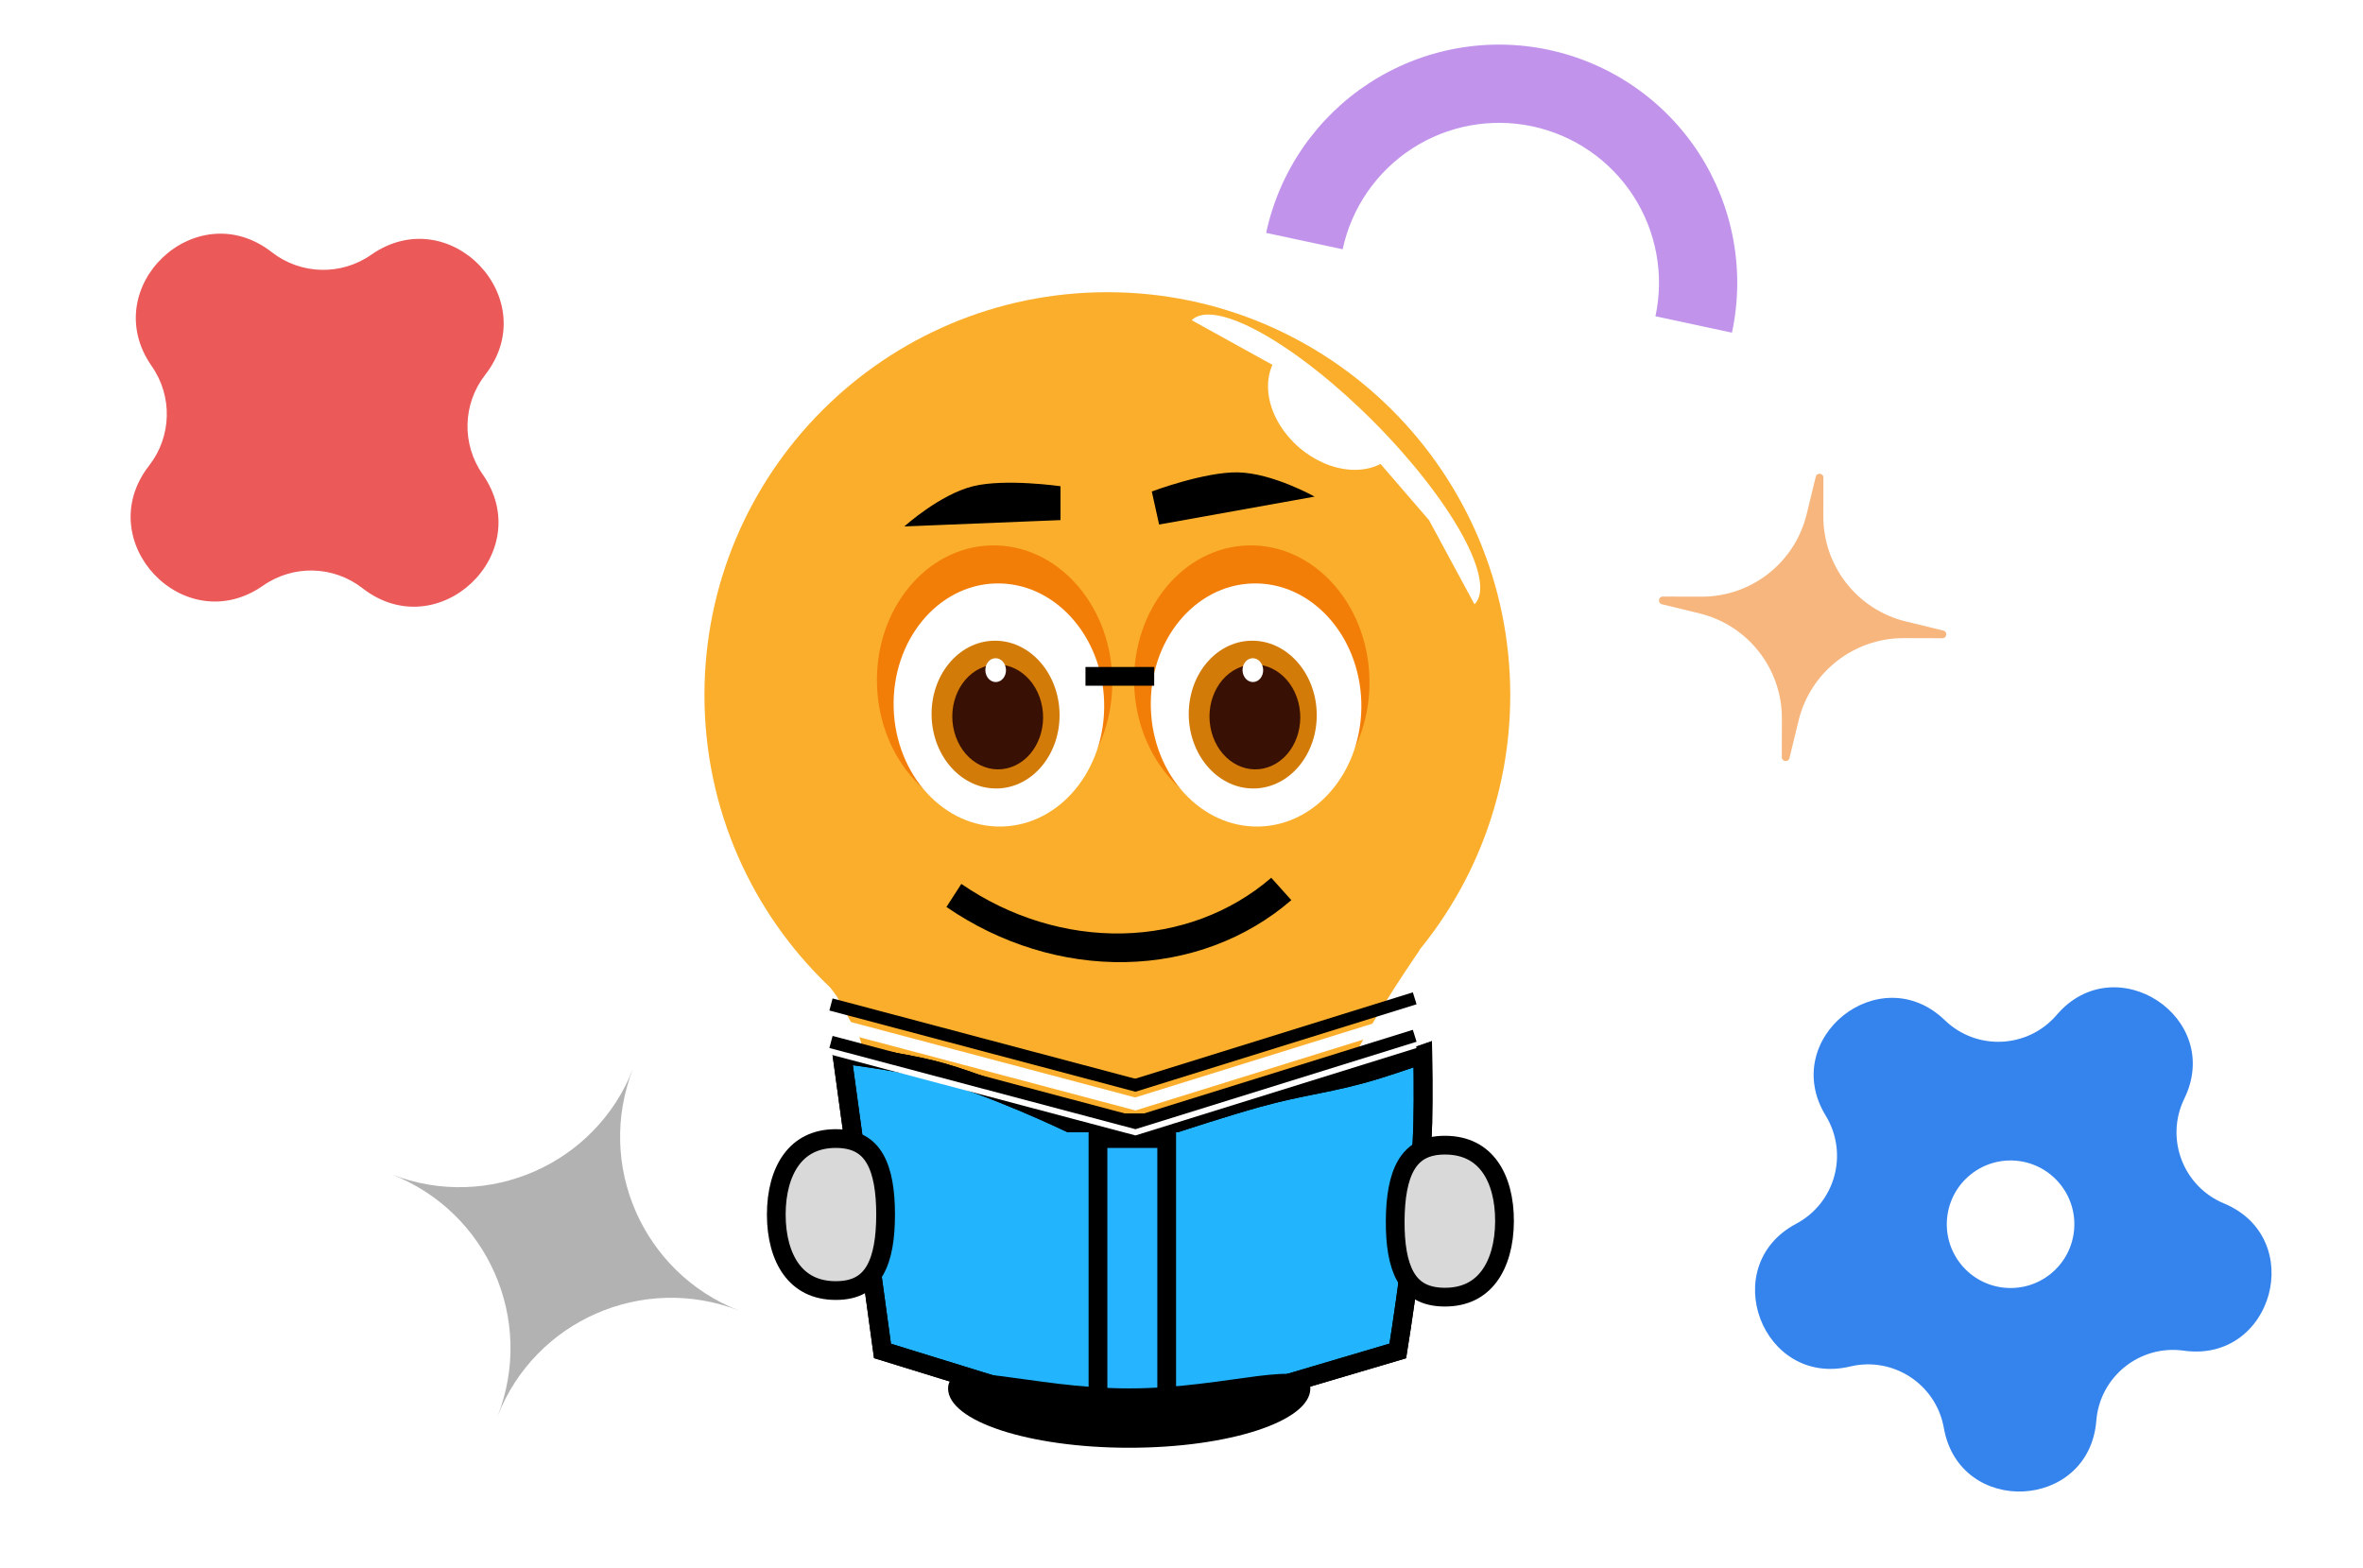 <svg width="321" height="213" viewBox="0 0 321 213" fill="none" xmlns="http://www.w3.org/2000/svg">
<path d="M150.427 39.697C180.655 39.697 205.159 64.201 205.159 94.428C205.159 107.574 200.523 119.636 192.799 129.072C192.791 129.082 192.798 129.096 192.81 129.096V129.096C192.822 129.097 192.829 129.109 192.822 129.119C190.632 132.279 185.716 139.751 183.444 144.546C180.597 150.553 181.872 163.81 180.028 167.146C178.605 169.721 175.473 169.185 172.626 169.148C158.014 168.957 127.65 168.461 123.094 168.004C118.59 167.551 119.375 150.37 116.916 141.412C116.86 141.21 116.781 141.02 116.68 140.836L113.7 135.391L112.99 134.418C112.886 134.276 112.77 134.144 112.643 134.023C102.202 124.057 95.696 110.003 95.696 94.428C95.696 64.201 120.2 39.697 150.427 39.697Z" fill="#FAAE2B"/>
<ellipse cx="170.05" cy="92.55" rx="18.46" ry="15.985" transform="rotate(88.358 170.05 92.55)" fill="#F27E07"/>
<g filter="url(#filter0_d_399_320)">
<ellipse cx="170.631" cy="93.182" rx="16.517" ry="14.302" transform="rotate(88.358 170.631 93.182)" fill="white"/>
</g>
<ellipse cx="170.179" cy="97.079" rx="10.04" ry="8.693" transform="rotate(88.358 170.179 97.079)" fill="#D27B08"/>
<ellipse cx="7.013" cy="6.297" rx="7.013" ry="6.297" transform="matrix(0.338 0.941 -0.904 0.426 173.791 88.113)" fill="#381004"/>
<ellipse cx="170.193" cy="91.039" rx="1.619" ry="1.402" transform="rotate(88.358 170.193 91.039)" fill="white"/>
<ellipse cx="135.114" cy="92.55" rx="18.46" ry="15.985" transform="rotate(88.358 135.114 92.55)" fill="#F27E07"/>
<g filter="url(#filter1_d_399_320)">
<ellipse cx="135.695" cy="93.182" rx="16.517" ry="14.302" transform="rotate(88.358 135.695 93.182)" fill="white"/>
</g>
<ellipse cx="135.243" cy="97.079" rx="10.04" ry="8.693" transform="rotate(88.358 135.243 97.079)" fill="#D27B08"/>
<ellipse cx="7.013" cy="6.297" rx="7.013" ry="6.297" transform="matrix(0.338 0.941 -0.904 0.426 138.854 88.113)" fill="#381004"/>
<ellipse cx="135.256" cy="91.039" rx="1.619" ry="1.402" transform="rotate(88.358 135.256 91.039)" fill="white"/>
<path d="M173.782 48.128C172.426 49.688 171.945 51.896 172.443 54.266C172.942 56.635 174.38 58.971 176.44 60.761C178.501 62.551 181.016 63.648 183.432 63.81C185.847 63.972 187.966 63.186 189.322 61.625L181.552 54.877L173.782 48.128Z" fill="white"/>
<path d="M200.302 82.101C201.768 80.643 201.149 77.211 198.583 72.56C196.016 67.909 191.712 62.42 186.618 57.301C181.523 52.182 176.055 47.852 171.416 45.264C166.778 42.675 163.349 42.04 161.883 43.499L174.187 50.304L185.031 60.122L194.128 70.669L200.302 82.101Z" fill="white"/>
<line x1="147.457" y1="91.883" x2="156.791" y2="91.883" stroke="black" stroke-width="2.546"/>
<path d="M128.57 123.214C135.877 128.237 144.432 130.87 152.904 130.702C161.376 130.534 169.291 127.575 175.419 122.286L172.691 119.247C167.184 124 160.072 126.658 152.459 126.809C144.846 126.96 137.158 124.595 130.592 120.081L128.57 123.214Z" fill="black"/>
<path d="M126.668 145.342C121.94 144.151 114.364 143.22 114.364 143.22L119.88 183.526L148.73 192.436H159.761L189.885 183.526C189.885 183.526 192.973 164.718 193.279 152.554C193.371 148.91 193.279 143.22 193.279 143.22C193.279 143.22 189.421 144.577 186.915 145.342C180.726 147.229 177.026 147.425 170.793 149.16C166.45 150.368 159.761 152.554 159.761 152.554H145.336C145.336 152.554 134.247 147.25 126.668 145.342Z" fill="#22B4FD"/>
<path d="M126.668 145.342C121.94 144.151 114.364 143.22 114.364 143.22L119.88 183.526L148.73 192.436H159.761L189.885 183.526C189.885 183.526 192.973 164.718 193.279 152.554C193.371 148.91 193.279 143.22 193.279 143.22C193.279 143.22 189.421 144.577 186.915 145.342C180.726 147.229 177.026 147.425 170.793 149.16C166.45 150.368 159.761 152.554 159.761 152.554H145.336C145.336 152.554 134.247 147.25 126.668 145.342Z" stroke="black" stroke-width="2.546"/>
<path d="M126.668 145.342C121.94 144.151 114.364 143.22 114.364 143.22L119.88 183.526L148.73 192.436H159.761L189.885 183.526C189.885 183.526 192.973 164.718 193.279 152.554C193.371 148.91 193.279 143.22 193.279 143.22C193.279 143.22 189.421 144.577 186.915 145.342C180.726 147.229 177.026 147.425 170.793 149.16C166.45 150.368 159.761 152.554 159.761 152.554H145.336C145.336 152.554 134.247 147.25 126.668 145.342Z" stroke="black" stroke-width="2.546"/>
<rect x="149.155" y="154.676" width="9.334" height="36.488" fill="#26B3FF" stroke="black" stroke-width="2.546"/>
<line x1="153.994" y1="153.441" x2="192.179" y2="141.562" stroke="white" stroke-width="1.697"/>
<line x1="112.884" y1="142.4" x2="154.463" y2="153.431" stroke="white" stroke-width="1.697"/>
<line x1="153.994" y1="152.593" x2="192.179" y2="140.713" stroke="black" stroke-width="1.697"/>
<line x1="112.884" y1="141.552" x2="154.463" y2="152.583" stroke="black" stroke-width="1.697"/>
<line x1="153.994" y1="150.047" x2="192.179" y2="138.167" stroke="white" stroke-width="1.697"/>
<line x1="112.884" y1="139.006" x2="154.463" y2="150.037" stroke="white" stroke-width="1.697"/>
<line x1="153.994" y1="147.501" x2="192.179" y2="135.622" stroke="black" stroke-width="1.697"/>
<line x1="112.884" y1="136.46" x2="154.463" y2="147.492" stroke="black" stroke-width="1.697"/>
<path d="M113.547 154.675C114.975 154.675 116.055 154.964 116.884 155.426C117.71 155.886 118.357 156.557 118.861 157.434C119.896 159.235 120.303 161.856 120.303 165C120.303 168.143 119.896 170.765 118.861 172.566C118.357 173.443 117.71 174.114 116.884 174.574C116.055 175.036 114.974 175.324 113.547 175.324C110.738 175.324 108.783 174.208 107.489 172.447C106.158 170.634 105.454 168.029 105.454 165C105.454 161.97 106.158 159.366 107.489 157.553C108.783 155.791 110.738 154.675 113.547 154.675Z" fill="#D9D9D9" stroke="black" stroke-width="2.546"/>
<path d="M196.225 176.22C194.797 176.211 193.719 175.916 192.892 175.449C192.07 174.984 191.426 174.309 190.927 173.43C189.903 171.623 189.511 168.999 189.53 165.856C189.548 162.712 189.97 160.093 191.016 158.298C191.526 157.424 192.177 156.757 193.005 156.302C193.837 155.845 194.919 155.563 196.346 155.572C199.156 155.588 201.104 156.715 202.388 158.484C203.708 160.305 204.397 162.914 204.379 165.943C204.361 168.972 203.642 171.573 202.3 173.377C200.996 175.132 199.034 176.236 196.225 176.22Z" fill="#D9D9D9" stroke="black" stroke-width="2.546"/>
<path d="M178.005 188.618C178.005 193.07 166.988 196.679 153.397 196.679C139.807 196.679 128.789 193.07 128.789 188.618C128.789 184.166 139.807 188.618 153.397 188.618C166.988 188.618 178.005 184.166 178.005 188.618Z" fill="black"/>
<path d="M144.063 66.056V70.655L122.849 71.518C122.849 71.518 127.658 67.172 132.184 66.056C136.543 64.98 144.063 66.056 144.063 66.056Z" fill="black"/>
<path d="M156.465 66.769L157.459 71.259L178.577 67.466C178.577 67.466 172.893 64.274 168.186 64.173C163.652 64.075 156.465 66.769 156.465 66.769Z" fill="black"/>
<path opacity="0.713" d="M246.662 64.763C246.81 64.155 247.705 64.264 247.703 64.889L247.69 70.137C247.674 76.914 252.303 82.819 258.887 84.421L263.986 85.662C264.594 85.81 264.486 86.705 263.86 86.703L258.612 86.69C251.836 86.674 245.93 91.303 244.328 97.887L243.088 102.987C242.94 103.594 242.045 103.486 242.046 102.86L242.059 97.612C242.076 90.836 237.447 84.93 230.862 83.329L225.763 82.088C225.155 81.94 225.264 81.045 225.889 81.046L231.137 81.059C237.914 81.076 243.819 76.447 245.421 69.862L246.662 64.763Z" fill="#F2994A"/>
<path opacity="0.437" fill-rule="evenodd" clip-rule="evenodd" d="M100.352 178.029C87.338 172.982 72.691 179.387 67.602 192.369C72.702 179.358 66.27 164.668 53.235 159.558C66.249 164.606 80.896 158.2 85.985 145.218C80.885 158.229 87.317 172.919 100.352 178.029Z" fill="#4F4F4F"/>
<path opacity="0.618" d="M172 31.638C172.89 27.483 174.59 23.545 177.002 20.047C179.414 16.549 182.492 13.56 186.059 11.252C189.626 8.943 193.613 7.36 197.792 6.592C201.971 5.824 206.261 5.887 210.415 6.777C214.57 7.667 218.509 9.367 222.007 11.779C225.505 14.192 228.493 17.269 230.802 20.836C233.11 24.404 234.694 28.39 235.461 32.57C236.229 36.749 236.166 41.038 235.276 45.193L224.884 42.967C225.481 40.177 225.523 37.296 225.008 34.49C224.492 31.684 223.429 29.006 221.879 26.611C220.329 24.215 218.322 22.149 215.973 20.529C213.624 18.909 210.979 17.768 208.189 17.17C205.399 16.572 202.519 16.53 199.712 17.046C196.906 17.561 194.229 18.624 191.833 20.175C189.438 21.725 187.371 23.732 185.751 26.081C184.132 28.43 182.99 31.074 182.393 33.864L172 31.638Z" fill="#9B51E0"/>
<path opacity="0.981" d="M20.611 49.742C13.136 39.045 26.629 26.237 36.922 34.259C40.858 37.327 46.335 37.47 50.426 34.611C61.123 27.136 73.931 40.629 65.909 50.922C62.84 54.859 62.698 60.336 65.556 64.426C73.032 75.123 59.538 87.931 49.245 79.909C45.309 76.84 39.832 76.698 35.741 79.557C25.044 87.032 12.236 73.539 20.259 63.246C23.327 59.309 23.47 53.832 20.611 49.742Z" fill="#EB5757"/>
<path opacity="0.966" fill-rule="evenodd" clip-rule="evenodd" d="M264.193 138.597C255.368 130.076 241.617 141.099 248.014 151.567C251.152 156.702 249.317 163.42 244.004 166.245C233.172 172.005 239.407 188.489 251.339 185.64C257.192 184.242 263.014 188.064 264.06 193.99C266.191 206.071 283.794 205.236 284.772 193.007C285.251 187.008 290.685 182.652 296.644 183.489C308.792 185.196 313.437 168.196 302.11 163.487C296.552 161.178 294.089 154.664 296.726 149.255C302.103 138.228 287.371 128.557 279.392 137.876C275.478 142.447 268.522 142.777 264.193 138.597ZM278.544 173.075C282.277 170.082 282.877 164.63 279.884 160.897C276.892 157.164 271.44 156.564 267.707 159.557C263.974 162.549 263.373 168.001 266.366 171.734C269.358 175.467 274.811 176.068 278.544 173.075Z" fill="#2F80ED"/>
<defs>
<filter id="filter0_d_399_320" x="153.736" y="76.666" width="33.79" height="38.213" filterUnits="userSpaceOnUse" color-interpolation-filters="sRGB">
<feFlood flood-opacity="0" result="BackgroundImageFix"/>
<feColorMatrix in="SourceAlpha" type="matrix" values="0 0 0 0 0 0 0 0 0 0 0 0 0 0 0 0 0 0 127 0" result="hardAlpha"/>
<feOffset dy="2.591"/>
<feGaussianBlur stdDeviation="1.295"/>
<feComposite in2="hardAlpha" operator="out"/>
<feColorMatrix type="matrix" values="0 0 0 0 0 0 0 0 0 0 0 0 0 0 0 0 0 0 0.25 0"/>
<feBlend mode="normal" in2="BackgroundImageFix" result="effect1_dropShadow_399_320"/>
<feBlend mode="normal" in="SourceGraphic" in2="effect1_dropShadow_399_320" result="shape"/>
</filter>
<filter id="filter1_d_399_320" x="118.8" y="76.666" width="33.79" height="38.213" filterUnits="userSpaceOnUse" color-interpolation-filters="sRGB">
<feFlood flood-opacity="0" result="BackgroundImageFix"/>
<feColorMatrix in="SourceAlpha" type="matrix" values="0 0 0 0 0 0 0 0 0 0 0 0 0 0 0 0 0 0 127 0" result="hardAlpha"/>
<feOffset dy="2.591"/>
<feGaussianBlur stdDeviation="1.295"/>
<feComposite in2="hardAlpha" operator="out"/>
<feColorMatrix type="matrix" values="0 0 0 0 0 0 0 0 0 0 0 0 0 0 0 0 0 0 0.25 0"/>
<feBlend mode="normal" in2="BackgroundImageFix" result="effect1_dropShadow_399_320"/>
<feBlend mode="normal" in="SourceGraphic" in2="effect1_dropShadow_399_320" result="shape"/>
</filter>
</defs>
</svg>
